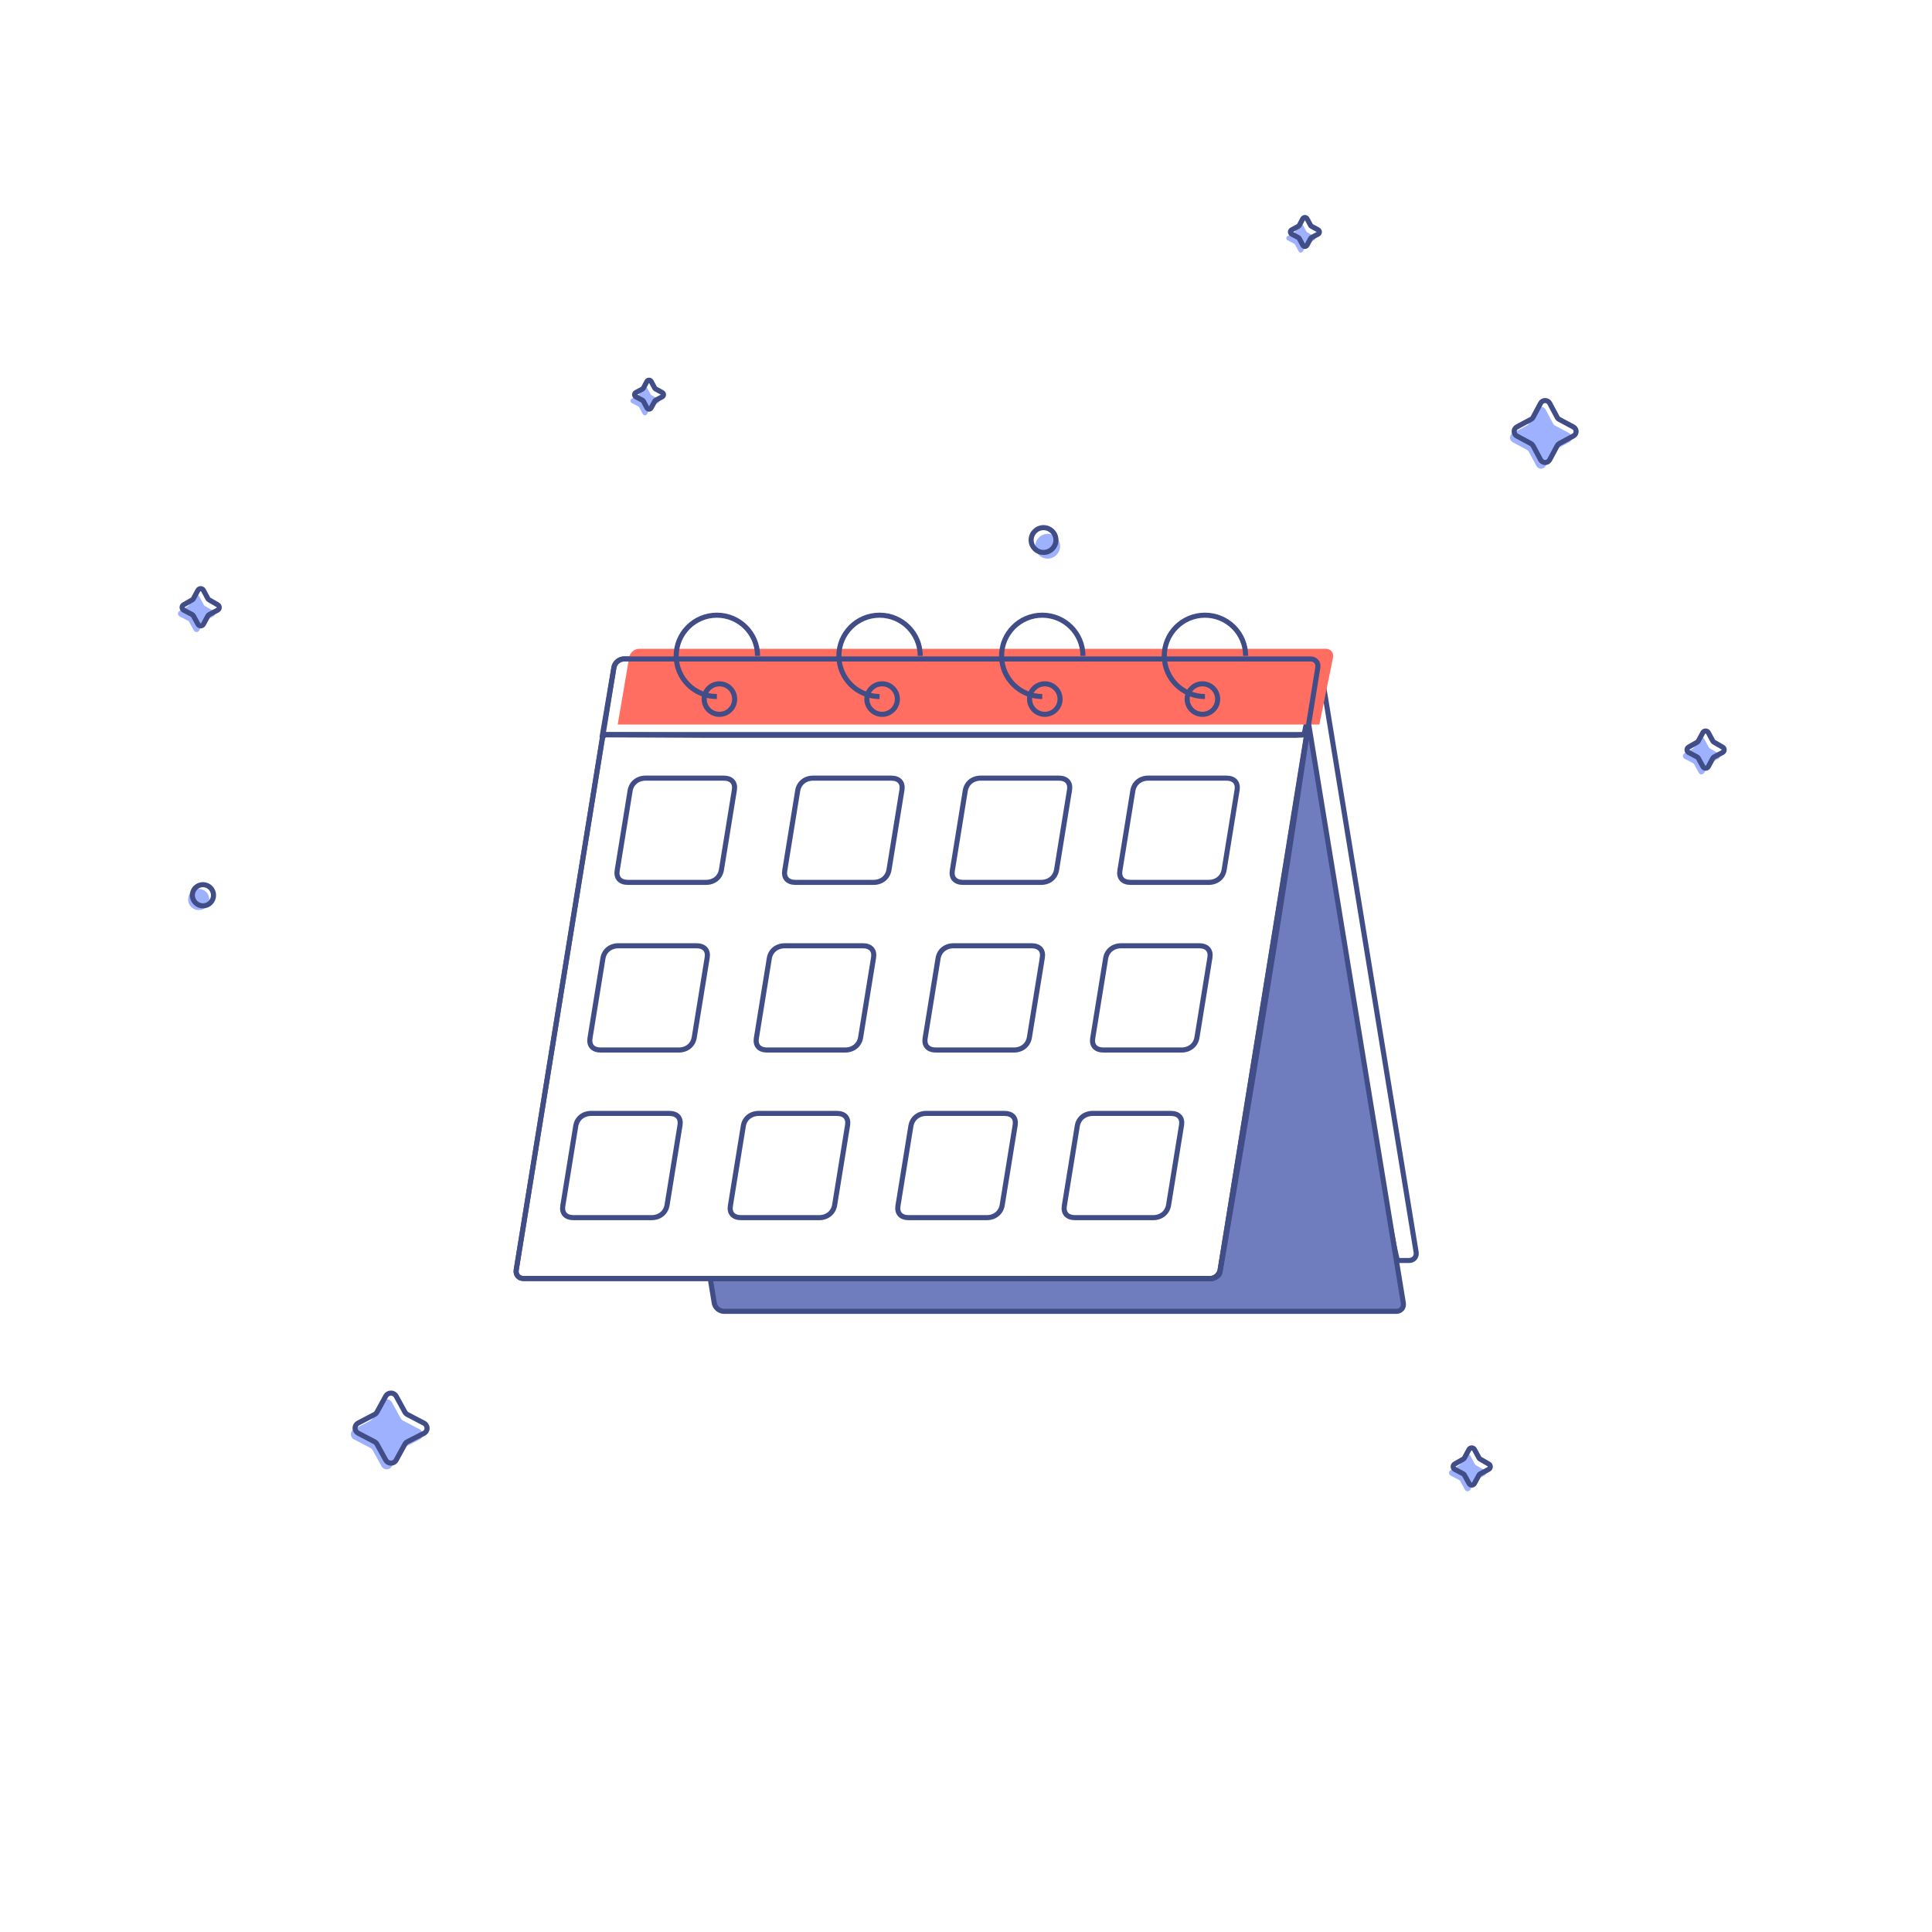 <svg xmlns="http://www.w3.org/2000/svg" width="380" height="380" viewBox="0 0 380 380">
    <g fill="none" fill-rule="evenodd">
        <g>
            <g fill-rule="nonzero" transform="translate(35 42.78) translate(167.813 61)">
                <circle cx="3.251" cy="3.658" r="2.438" fill="#9EB1FF"/>
                <circle cx="2.438" cy="2.438" r="2.438" stroke="#414D86"/>
            </g>
            <g fill-rule="nonzero">
                <path fill="#9EB1FF" d="M4.167 2.917C4.167 4.067 3.234 5 2.083 5 .933 5 0 4.067 0 2.917 0 1.767.933.833 2.083.833c1.15 0 2.084.933 2.084 2.084z" transform="translate(35 42.78) translate(2 131.22)"/>
                <path stroke="#414D86" d="M5 2.083c0 1.15-.933 2.084-2.083 2.084-1.15 0-2.084-.933-2.084-2.084C.833.933 1.766 0 2.917 0 4.067 0 5 .933 5 2.083h0z" transform="translate(35 42.78) translate(2 131.22)"/>
            </g>
            <g fill-rule="nonzero">
                <path fill="#9EB1FF" d="M5.33 3.432c-.107-.058-.194-.144-.252-.25l-.89-1.654c-.107-.19-.31-.309-.531-.309-.22 0-.424.118-.532.309l-.899 1.655c-.051.107-.136.194-.241.249l-1.673.956C.119 4.495 0 4.696 0 4.914c0 .219.12.42.312.527l1.673.88c.105.055.19.142.241.248l.9 1.646c.102.196.307.32.531.32.224 0 .429-.124.532-.32l.89-1.646c.057-.105.144-.191.25-.248l1.663-.88c.199-.102.323-.305.323-.527 0-.22-.124-.424-.323-.526L5.33 3.432z" transform="translate(35 42.78) translate(0 73)"/>
                <path stroke="#414D86" d="M6.142 2.212c-.106-.057-.193-.143-.251-.248L5 .309C4.895.119 4.692 0 4.47 0c-.22 0-.424.118-.532.309L3.04 1.964c-.051.106-.136.194-.242.248l-1.672.957c-.193.107-.312.308-.312.526 0 .219.12.42.312.526l1.672.88c.106.055.19.143.242.25l.9 1.645c.102.196.307.32.53.32.224 0 .43-.124.533-.32L5.89 5.35c.058-.105.145-.191.251-.248l1.663-.88c.198-.103.323-.305.323-.527 0-.22-.125-.424-.323-.526l-1.663-.957z" transform="translate(35 42.78) translate(0 73)"/>
            </g>
            <g fill-rule="nonzero">
                <path fill="#9EB1FF" d="M5.33 3.432c-.107-.058-.194-.144-.252-.25l-.89-1.654c-.107-.19-.31-.309-.531-.309-.22 0-.424.118-.532.309l-.899 1.655c-.051.107-.136.194-.241.249l-1.673.956C.119 4.495 0 4.696 0 4.914c0 .219.12.42.312.527l1.673.88c.105.055.19.142.241.248l.9 1.646c.102.196.307.32.531.32.224 0 .429-.124.532-.32l.89-1.646c.057-.105.144-.191.25-.248l1.663-.88c.199-.102.323-.305.323-.527 0-.22-.124-.424-.323-.526L5.33 3.432z" transform="translate(35 42.78) translate(250 242)"/>
                <path stroke="#414D86" d="M6.142 2.212c-.106-.057-.193-.143-.251-.248L5 .309C4.895.119 4.692 0 4.47 0c-.22 0-.424.118-.532.309L3.04 1.964c-.051.106-.136.194-.242.248l-1.672.957c-.193.107-.312.308-.312.526 0 .219.12.42.312.526l1.672.88c.106.055.19.143.242.25l.9 1.645c.102.196.307.32.53.32.224 0 .43-.124.533-.32L5.89 5.35c.058-.105.145-.191.251-.248l1.663-.88c.198-.103.323-.305.323-.527 0-.22-.125-.424-.323-.526l-1.663-.957z" transform="translate(35 42.78) translate(250 242)"/>
            </g>
            <g fill-rule="nonzero">
                <path fill="#9EB1FF" d="M5.33 3.432c-.107-.058-.194-.144-.252-.25l-.89-1.654c-.107-.19-.31-.309-.531-.309-.22 0-.424.118-.532.309l-.899 1.655c-.051.107-.136.194-.241.249l-1.673.956C.119 4.495 0 4.696 0 4.914c0 .219.12.42.312.527l1.673.88c.105.055.19.142.241.248l.9 1.646c.102.196.307.32.531.32.224 0 .429-.124.532-.32l.89-1.646c.057-.105.144-.191.25-.248l1.663-.88c.199-.102.323-.305.323-.527 0-.22-.124-.424-.323-.526L5.33 3.432z" transform="translate(35 42.78) translate(296 101)"/>
                <path stroke="#414D86" d="M6.142 2.212c-.106-.057-.193-.143-.251-.248L5 .309C4.895.119 4.692 0 4.47 0c-.22 0-.424.118-.532.309L3.04 1.964c-.051.106-.136.194-.242.248l-1.672.957c-.193.107-.312.308-.312.526 0 .219.12.42.312.526l1.672.88c.106.055.19.143.242.25l.9 1.645c.102.196.307.32.53.32.224 0 .43-.124.533-.32L5.89 5.35c.058-.105.145-.191.251-.248l1.663-.88c.198-.103.323-.305.323-.527 0-.22-.125-.424-.323-.526l-1.663-.957z" transform="translate(35 42.78) translate(296 101)"/>
            </g>
            <g fill-rule="nonzero">
                <path fill="#9EB1FF" d="M13.514 7.114l-3.227-1.688c-.202-.107-.369-.27-.478-.467l-1.73-3.15c-.202-.365-.593-.593-1.018-.593-.426 0-.817.228-1.02.594L4.314 4.959c-.11.198-.276.36-.479.467L.608 7.114C.233 7.31 0 7.693 0 8.108c0 .415.233.797.608.995l3.226 1.687c.203.107.37.27.479.467l1.729 3.15c.202.365.593.593 1.019.593.425 0 .816-.228 1.019-.593l1.729-3.15c.11-.197.276-.36.478-.467l3.227-1.642c.399-.189.653-.584.653-1.017 0-.433-.254-.829-.653-1.017z" transform="translate(35 42.78) translate(34 231.22)"/>
                <path stroke="#414D86" d="M14.347 5.897L11.12 4.21c-.202-.107-.368-.27-.478-.467L8.912.593C8.712.228 8.32 0 7.895 0c-.425 0-.817.228-1.019.593l-1.729 3.15c-.11.197-.276.36-.478.467L1.44 5.897c-.374.198-.608.58-.608.995 0 .415.234.797.608.994l3.227 1.688c.202.107.368.27.478.467l1.73 3.15c.201.365.593.593 1.018.593.426 0 .817-.228 1.019-.594l1.729-3.149c.11-.198.276-.36.478-.467l3.227-1.642c.4-.19.653-.584.653-1.018 0-.433-.254-.828-.653-1.017h0z" transform="translate(35 42.78) translate(34 231.22)"/>
            </g>
            <g fill-rule="nonzero">
                <path fill="#9EB1FF" d="M5.45 3.65l-1.3-.701c-.085-.037-.153-.105-.19-.19l-.702-1.3c-.084-.148-.242-.24-.413-.24-.17 0-.328.092-.412.24l-.693 1.3c-.043.081-.109.147-.19.19l-1.3.702c-.153.08-.25.239-.25.412 0 .174.097.333.25.413l1.3.693c.077.048.142.113.19.19l.693 1.299c.08.154.239.25.412.25.174 0 .333-.096.413-.25l.702-1.3c.043-.08.109-.147.19-.19l1.3-.692c.148-.084.24-.242.24-.413 0-.17-.092-.328-.24-.412z" transform="translate(35 42.78) translate(218)"/>
                <path stroke="#414D86" d="M6.262 2.432l-1.3-.702c-.084-.038-.152-.105-.19-.19L4.072.24C3.986.092 3.829 0 3.658 0c-.17 0-.328.092-.413.24l-.692 1.3c-.043.08-.109.147-.19.19l-1.3.702c-.153.08-.25.239-.25.412 0 .174.097.333.25.413l1.3.692c.077.049.142.114.19.19l.692 1.3c.08.154.24.25.413.25.174 0 .333-.096.413-.25l.702-1.3c.042-.08.108-.147.19-.19l1.299-.692c.148-.084.24-.242.24-.413 0-.17-.092-.328-.24-.412z" transform="translate(35 42.78) translate(218)"/>
            </g>
            <g fill-rule="nonzero">
                <path fill="#9EB1FF" d="M5.45 3.65l-1.3-.701c-.085-.037-.153-.105-.19-.19l-.702-1.3c-.084-.148-.242-.24-.413-.24-.17 0-.328.092-.412.24l-.693 1.3c-.043.081-.109.147-.19.19l-1.3.702c-.153.08-.25.239-.25.412 0 .174.097.333.25.413l1.3.693c.077.048.142.113.19.19l.693 1.299c.08.154.239.25.412.25.174 0 .333-.096.413-.25l.702-1.3c.043-.08.109-.147.19-.19l1.3-.692c.148-.084.24-.242.24-.413 0-.17-.092-.328-.24-.412z" transform="translate(35 42.78) translate(89 32)"/>
                <path stroke="#414D86" d="M6.262 2.432l-1.3-.702c-.084-.038-.152-.105-.19-.19L4.072.24C3.986.092 3.829 0 3.658 0c-.17 0-.328.092-.413.24l-.692 1.3c-.043.08-.109.147-.19.19l-1.3.702c-.153.08-.25.239-.25.412 0 .174.097.333.25.413l1.3.692c.077.049.142.114.19.19l.692 1.3c.08.154.24.25.413.25.174 0 .333-.096.413-.25l.702-1.3c.042-.08.108-.147.19-.19l1.299-.692c.148-.084.24-.242.24-.413 0-.17-.092-.328-.24-.412z" transform="translate(35 42.78) translate(89 32)"/>
            </g>
            <g fill-rule="nonzero">
                <path fill="#9EB1FF" d="M11.651 6.419L8.868 4.925c-.174-.084-.314-.224-.398-.398L6.98 1.739c-.18-.321-.518-.52-.885-.52s-.706.199-.885.52L3.72 4.527c-.092.175-.24.315-.418.398L.519 6.42c-.32.18-.519.518-.519.886s.198.707.519.886l2.783 1.494c.176.097.32.242.417.418l1.491 2.788c.18.321.518.52.885.52s.705-.199.884-.52l1.491-2.788c.09-.175.228-.32.398-.418l2.783-1.494c.332-.17.54-.512.54-.886s-.208-.716-.54-.886z" transform="translate(35 42.78) translate(262 36)"/>
                <path stroke="#414D86" d="M12.464 5.2L9.68 3.706c-.174-.084-.314-.224-.398-.398L7.793.52C7.612.199 7.274 0 6.907 0s-.706.199-.885.52L4.532 3.308c-.092.175-.238.315-.418.398L1.331 5.2c-.32.18-.518.518-.518.886s.198.707.518.886l2.783 1.494c.177.097.321.242.418.418l1.49 2.788c.18.321.519.52.886.52s.705-.199.884-.52l1.491-2.788c.09-.175.228-.32.398-.418l2.783-1.494c.332-.17.54-.512.54-.886s-.208-.716-.54-.886z" transform="translate(35 42.78) translate(262 36)"/>
            </g>
            <path stroke="#414D86" d="M224.44 86.831h19.117-16.867c.907 0-18.437 118.31-19.344 118.31h-2.25c-.907 0-1.523-.73-1.376-1.63l18.811-115.05c.147-.9 1.002-1.63 1.91-1.63z" transform="translate(35 42.78) matrix(-1 0 0 1 447.256 0)"/>
            <path fill="#6F7CBD" stroke="#414D86" d="M142.242 208.72c65.666 0 98.6.005 98.798.016l-.782 4.776c-.147.9-1.001 1.63-1.909 1.63H106.1c-.907 0-1.523-.73-1.376-1.63L123.356 99.55c.04-.24 4.975 35.466 17.386 107.67.032.19.023.585.5 1 .136.117.47.284 1 .5z" transform="translate(35 42.78) matrix(-1 0 0 1 345.742 0)"/>
            <path stroke="#414D86" d="M87.7 86.831H222.792c.927 0 1.556.752 1.406 1.679l-2.698 13.21h-138l2.25-13.21c.15-.927 1.024-1.679 1.95-1.679z" transform="translate(35 42.78)"/>
            <path fill="#FF6E61" d="M90.7 84.831H225.792c.927 0 1.556.752 1.406 1.679L224.5 99.72h-138l2.25-13.21c.15-.927 1.024-1.679 1.95-1.679z" transform="translate(35 42.78)"/>
            <path stroke="#414D86" d="M87.7 86.831H222.792c.927 0 1.556.752 1.406 1.679l-19.216 118.497c-.15.927-1.023 1.678-1.95 1.678H67.94c-.926 0-1.556-.751-1.406-1.678L85.75 88.51c.15-.927 1.024-1.679 1.95-1.679z" transform="translate(35 42.78)"/>
            <path stroke="#414D86" d="M84 101.72l20.228.111h115.564l2.208-.112-17.018 105.288c-.15.927-1.023 1.678-1.95 1.678H67.94c-.926 0-1.556-.751-1.406-1.678L83.5 102.22l.5-.5z" transform="translate(35 42.78)"/>
            <path fill-rule="nonzero" stroke="#414D86" d="M107.336 110.269c.75 0 1.35.214 1.724.632.367.41.495 1 .382 1.694h0l-2.544 15.691c-.121.744-.48 1.366-1.01 1.8-.536.44-1.243.686-2.039.686h0-15.354c-.749 0-1.35-.214-1.724-.632-.366-.41-.494-1-.382-1.694h0l2.545-15.691c.12-.744.48-1.366 1.01-1.8.536-.44 1.243-.686 2.038-.686h0zM101.99 143.24c.748 0 1.35.215 1.724.633.366.41.494 1 .381 1.694h0l-2.544 15.692c-.12.743-.48 1.365-1.01 1.8-.536.44-1.243.685-2.039.685h0H83.15c-.75 0-1.35-.214-1.725-.632-.366-.41-.494-1-.381-1.693h0l2.544-15.692c.12-.744.48-1.366 1.01-1.8.536-.44 1.243-.686 2.039-.686h0zM134.713 143.24c.75 0 1.35.215 1.725.633.366.41.494 1 .381 1.694h0l-2.544 15.692c-.12.743-.48 1.365-1.01 1.8-.536.44-1.243.685-2.039.685h0-15.353c-.75 0-1.35-.214-1.725-.632-.366-.41-.494-1-.381-1.693h0l2.544-15.692c.12-.744.48-1.366 1.01-1.8.536-.44 1.243-.686 2.039-.686h0zM96.643 176.213c.749 0 1.35.214 1.724.633.366.41.494.999.382 1.693h0l-2.545 15.692c-.12.744-.48 1.366-1.01 1.8-.536.44-1.243.686-2.038.686h0-15.354c-.75 0-1.35-.215-1.724-.633-.367-.41-.495-1-.382-1.693h0l2.544-15.692c.12-.744.48-1.366 1.01-1.8.536-.44 1.243-.686 2.039-.686h0zM140.296 110.269c.749 0 1.35.214 1.724.632.366.41.494 1 .382 1.694h0l-2.545 15.691c-.12.744-.48 1.366-1.01 1.8-.536.44-1.242.686-2.038.686h0-15.354c-.749 0-1.35-.214-1.724-.632-.367-.41-.495-1-.382-1.694h0l2.545-15.691c.12-.744.48-1.366 1.01-1.8.536-.44 1.242-.686 2.038-.686h0zM129.602 176.213c.75 0 1.35.214 1.724.633.367.41.495.999.382 1.693h0l-2.544 15.692c-.12.744-.48 1.366-1.01 1.8-.536.44-1.243.686-2.039.686h0-15.354c-.749 0-1.35-.215-1.724-.633-.366-.41-.494-1-.382-1.693h0l2.545-15.692c.12-.744.48-1.366 1.01-1.8.536-.44 1.243-.686 2.038-.686h0zM173.256 110.269c.749 0 1.35.214 1.724.632.366.41.494 1 .382 1.694h0l-2.545 15.691c-.12.744-.48 1.366-1.01 1.8-.536.44-1.243.686-2.038.686h0-15.354c-.75 0-1.35-.214-1.724-.632-.367-.41-.495-1-.382-1.694h0l2.544-15.691c.12-.744.48-1.366 1.01-1.8.536-.44 1.243-.686 2.039-.686h0zM167.909 143.24c.749 0 1.35.215 1.724.633.366.41.494 1 .382 1.694h0l-2.545 15.692c-.12.743-.48 1.365-1.01 1.8-.536.44-1.242.685-2.038.685h0-15.354c-.75 0-1.35-.214-1.724-.632-.367-.41-.495-1-.382-1.693h0l2.544-15.692c.121-.744.48-1.366 1.01-1.8.537-.44 1.243-.686 2.039-.686h0zM162.562 176.213c.75 0 1.35.214 1.724.633.367.41.495.999.382 1.693h0l-2.545 15.692c-.12.744-.48 1.366-1.01 1.8-.536.44-1.242.686-2.038.686h0-15.354c-.749 0-1.35-.215-1.724-.633-.366-.41-.494-1-.382-1.693h0l2.545-15.692c.12-.744.48-1.366 1.01-1.8.536-.44 1.242-.686 2.038-.686h0zM195.286 176.213c.75 0 1.35.214 1.724.633.367.41.495.999.382 1.693h0l-2.545 15.692c-.12.744-.48 1.366-1.01 1.8-.536.44-1.242.686-2.038.686h0-15.354c-.749 0-1.35-.215-1.724-.633-.366-.41-.494-1-.382-1.693h0l2.545-15.692c.12-.744.48-1.366 1.01-1.8.536-.44 1.242-.686 2.038-.686h0zM206.215 110.269c.75 0 1.35.214 1.724.632.367.41.495 1 .382 1.694h0l-2.544 15.691c-.12.744-.48 1.366-1.01 1.8-.536.44-1.243.686-2.039.686h0-15.354c-.749 0-1.35-.214-1.724-.632-.366-.41-.494-1-.382-1.694h0l2.545-15.691c.12-.744.48-1.366 1.01-1.8.536-.44 1.243-.686 2.038-.686h0zM200.869 143.24c.749 0 1.35.215 1.724.633.366.41.494 1 .382 1.694h0l-2.545 15.692c-.12.743-.48 1.365-1.01 1.8-.536.44-1.243.685-2.039.685h0-15.353c-.75 0-1.35-.214-1.724-.632-.367-.41-.495-1-.382-1.693h0l2.544-15.692c.12-.744.48-1.366 1.01-1.8.536-.44 1.243-.686 2.039-.686h0z" transform="translate(35 42.78)"/>
            <path stroke="#414D86" d="M83.265 101.76L221.712 101.76" transform="translate(35 42.78)"/>
            <g stroke="#414D86" transform="translate(35 42.78) translate(98 78.22)">
                <circle cx="8.5" cy="16.5" r="3"/>
                <path d="M8 16c4.418 0 8-3.582 8-8s-3.582-8-8-8-8 3.582-8 8" transform="rotate(-90 8 8)"/>
            </g>
            <g stroke="#414D86" transform="translate(35 42.78) translate(130 78.22)">
                <circle cx="8.5" cy="16.5" r="3"/>
                <path d="M8 16c4.418 0 8-3.582 8-8s-3.582-8-8-8-8 3.582-8 8" transform="rotate(-90 8 8)"/>
            </g>
            <g stroke="#414D86" transform="translate(35 42.78) translate(162 78.22)">
                <circle cx="8.5" cy="16.5" r="3"/>
                <path d="M8 16c4.418 0 8-3.582 8-8s-3.582-8-8-8-8 3.582-8 8" transform="rotate(-90 8 8)"/>
            </g>
            <g stroke="#414D86" transform="translate(35 42.78) translate(194 78.22)">
                <circle cx="7.5" cy="16.5" r="3"/>
                <path d="M8 16c4.418 0 8-3.582 8-8s-3.582-8-8-8-8 3.582-8 8" transform="rotate(-90 8 8)"/>
            </g>
        </g>
    </g>
</svg>
